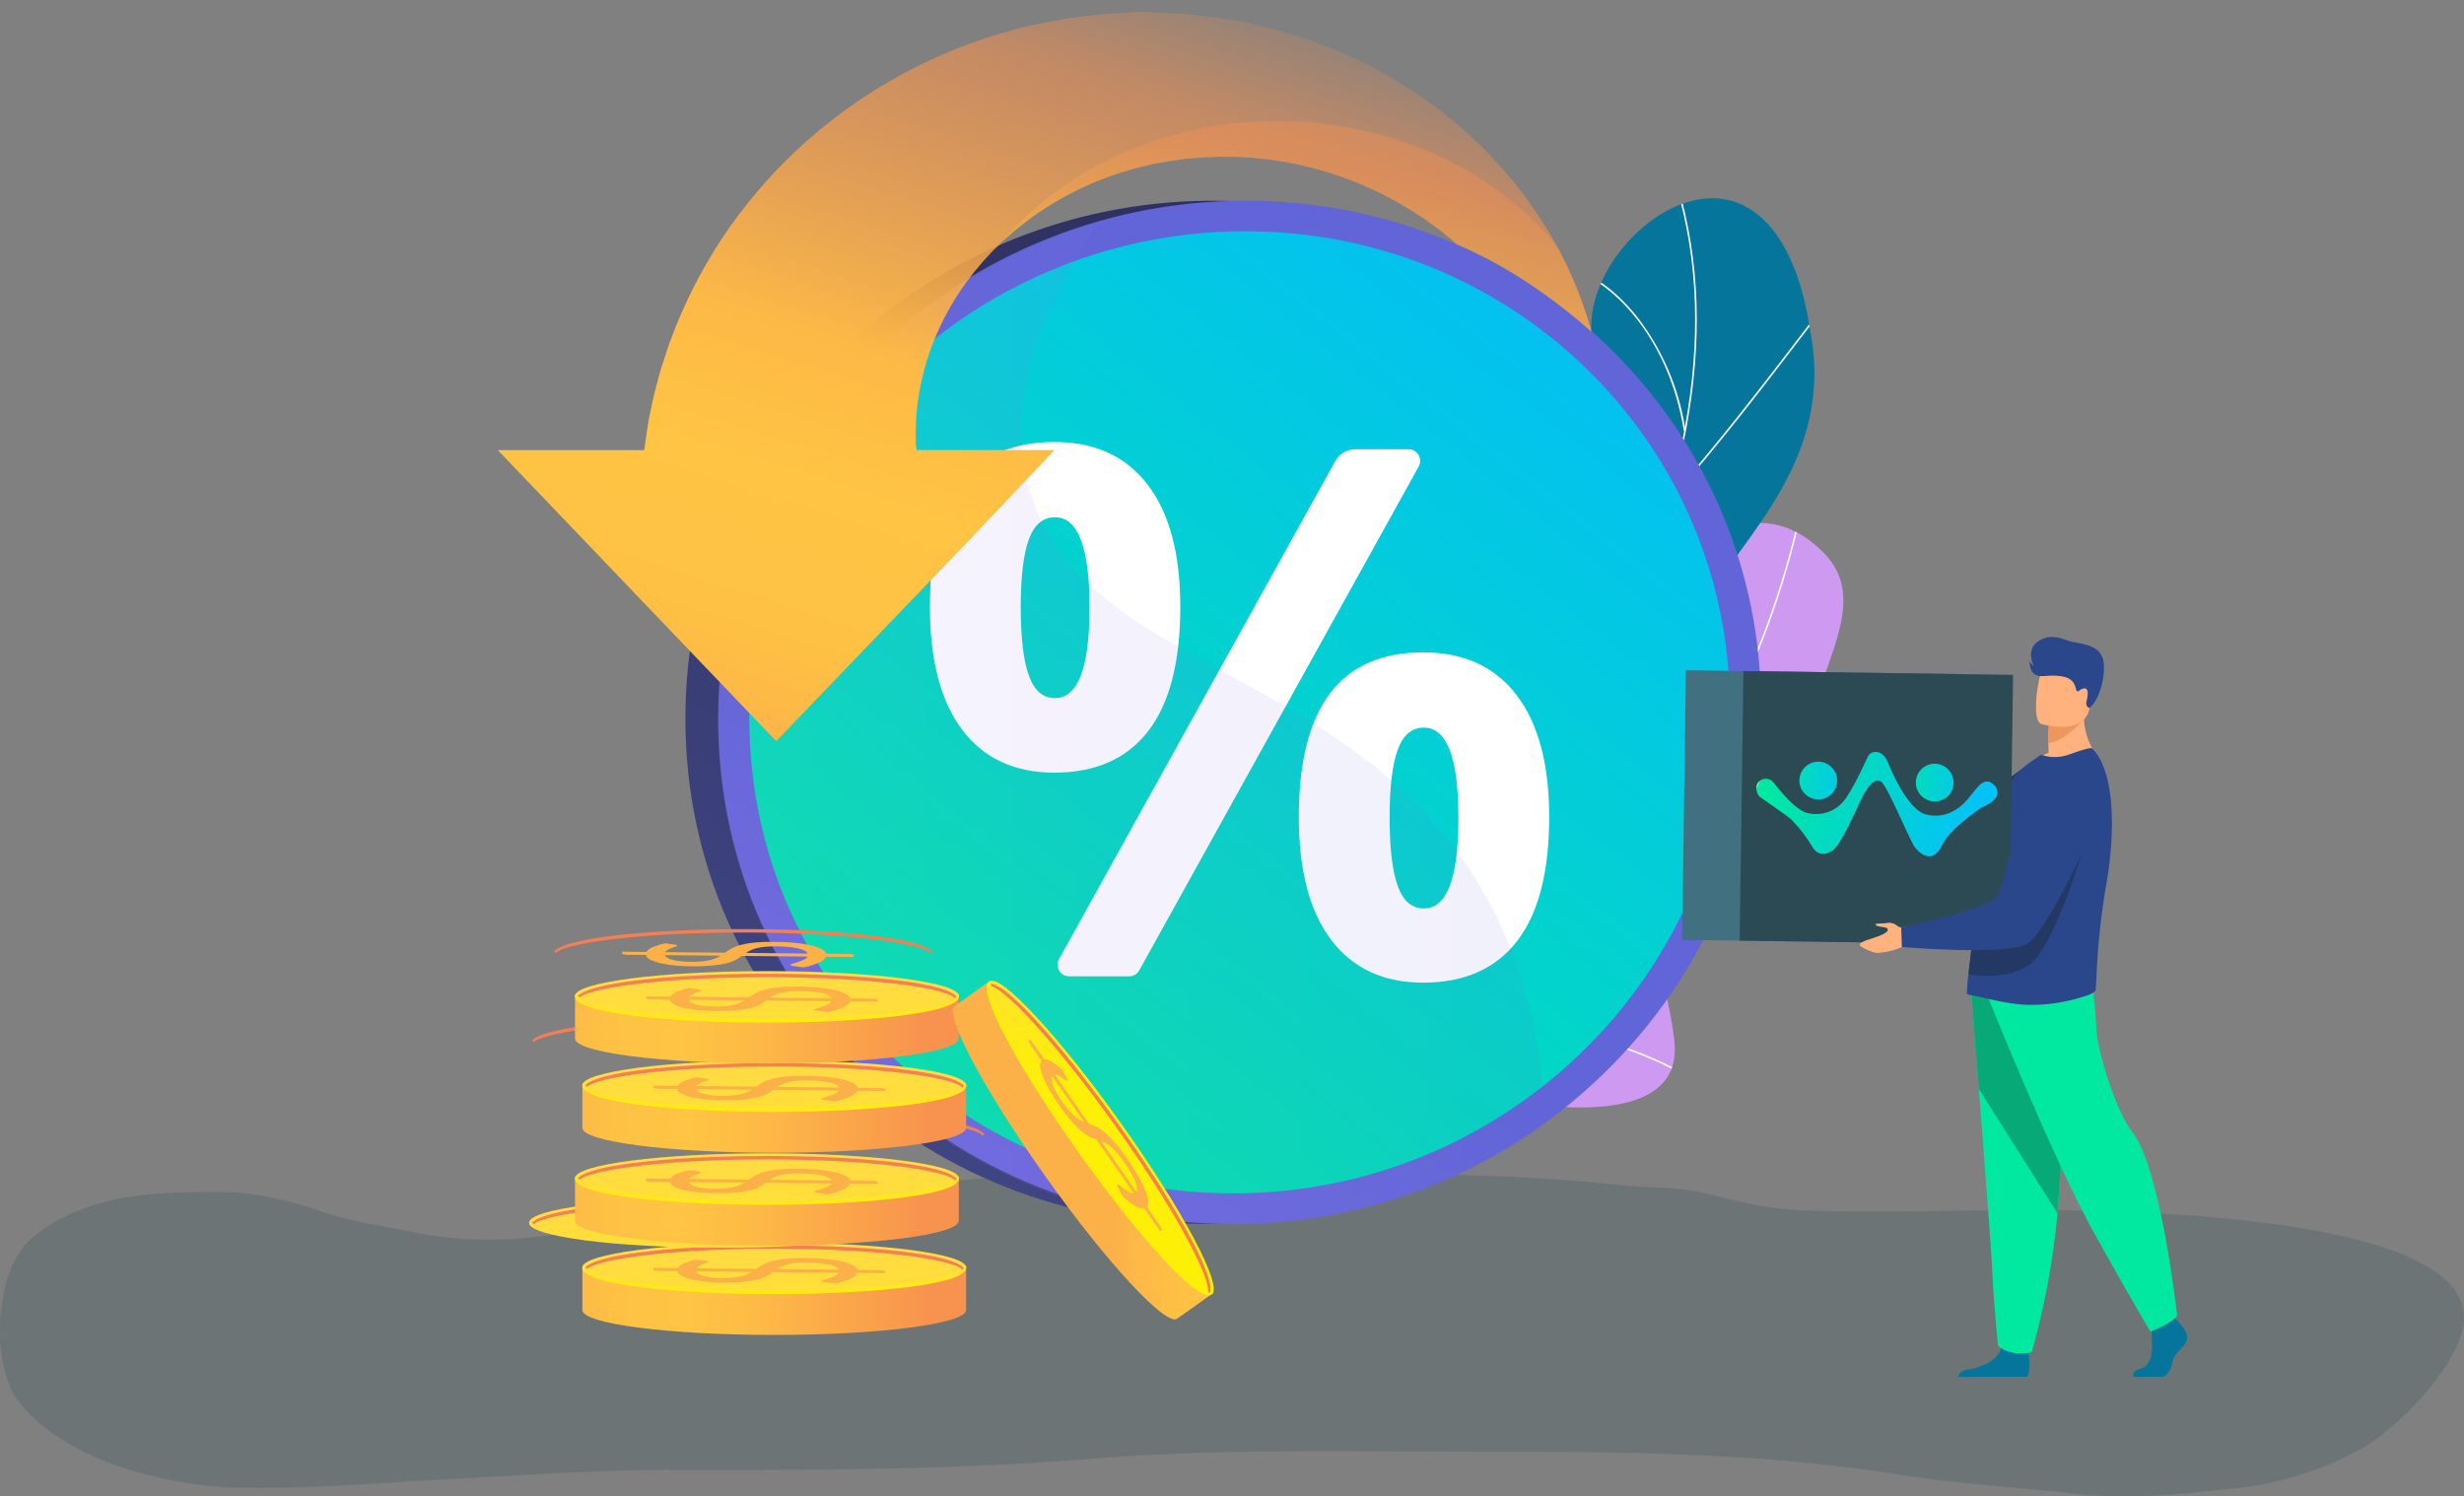 <svg xmlns="http://www.w3.org/2000/svg" xmlns:xlink="http://www.w3.org/1999/xlink" width="566.535" height="344.093" viewBox="0 0 566.535 344.093"><rect x="0" y="0" width="566.535" height="344.093" fill="#808080" stroke="none"/><defs><style>.a{fill:none;}.b{opacity:0.32;}.c{fill:#425a63;}.d{fill:url(#a);}.e{clip-path:url(#b);}.f{fill:#fcfdfe;}.g{clip-path:url(#c);}.h{fill:url(#d);}.i{fill:url(#e);}.j{fill:url(#f);}.k{fill:url(#g);}.l{fill:#fff;}.m,.n{opacity:0.3;}.m,.n,.q{mix-blend-mode:multiply;isolation:isolate;}.n{fill:url(#h);}.o{clip-path:url(#i);}.p{fill:url(#j);}.q{opacity:0.4;fill:url(#k);}.r{fill:url(#l);}.s{fill:url(#m);}.t{fill:url(#n);}.u{fill:#fcb048;}.v{fill:url(#o);}.w{fill:url(#s);}.x{fill:url(#u);}.y{fill:url(#w);}.z{fill:url(#aa);}.aa{fill:url(#ae);}.ab{fill:url(#ai);}.ac{fill:url(#am);}.ad{fill:url(#aq);}.ae{fill:url(#ar);}.af{fill:url(#as);}.ag{fill:url(#at);}.ah{fill:url(#au);}.ai{fill:#233862;}.aj{fill:#06759c;}.ak{fill:#01e9a1;}.al{fill:#07aa77;}.am{fill:#ffb27d;}.an{fill:#ed975d;}.ao{fill:#2b478b;}.ap{fill:#417081;}.aq{fill:#2c4a54;}.ar{fill:url(#av);}.as{fill:url(#ax);}</style><linearGradient id="a" x1="-4.937" y1="-3.423" x2="-4.554" y2="-1.188" gradientUnits="objectBoundingBox"><stop offset="0" stop-color="#e38ddd"/><stop offset="0.004" stop-color="#e38ddd"/><stop offset="1" stop-color="#ce99f1"/></linearGradient><clipPath id="b"><path class="a" d="M2031.993,1655.109c1.346,12.685,2.194,25.649,3.48,38.43,6.977,2.076,15.234,4.347,18.649-4.048,4.748-11.672,26.8-11.9,36.8-10.036,12.374,2.3,39.583,4.8,37.614-13.607-1.639-15.32-8.724-24.11,9.229-29.778s26.977-16.747,22.666-33.432c-4.537-17.559,15.592-35.8,2.387-49.189-23.008-23.336-52.867,18.616-56.447,44.283s-16.255,17.274-33.578,18.812c-23.65,2.1-9.07,26.6-19.33,34.764C2045.419,1657.7,2040.67,1655.222,2031.993,1655.109Z" transform="translate(-2031.993 -1546.625)"/></clipPath><clipPath id="c"><path class="a" d="M2412.268,1057.7q-14-2.059-27.966-4.761c-.152.137-3.211-20.152,6.426-30.793,19.058-20.613,6.221-39.113,2.559-50.075-5.86-15.458-2.856-34.245,14.169-30.726,16.587,3.031,19.1-31.117,16.24-57.423-2.443-12.8,9.637-28.339,21.693-31.889,12.307-3.933,24.588,4.118,28.352,29.639,5.7,29.549-15.867,47.369-23.852,62.184-7.857,14.543,10.42,26.31-4.291,39.2-12.375,11.45-27.971,19.681-22.266,34.063C2429.193,1031.332,2427.79,1042.957,2412.268,1057.7Z" transform="translate(-2383.723 -851.085)"/></clipPath><linearGradient id="d" x1="-2.802" y1="-1.165" x2="-3.539" y2="-0.243" gradientUnits="objectBoundingBox"><stop offset="0" stop-color="#06759c"/><stop offset="1" stop-color="#01e9a1"/></linearGradient><linearGradient id="e" x1="0.148" y1="1.185" x2="0.902" y2="-0.284" gradientUnits="objectBoundingBox"><stop offset="0" stop-color="#444b8c"/><stop offset="0.996" stop-color="#26264f"/></linearGradient><linearGradient id="f" x1="-0.345" y1="2.146" x2="0.409" y2="0.677" gradientUnits="objectBoundingBox"><stop offset="0" stop-color="#aa80f9"/><stop offset="0.996" stop-color="#6165d7"/></linearGradient><linearGradient id="g" x1="0.958" y1="0.013" x2="0.169" y2="1.015" gradientUnits="objectBoundingBox"><stop offset="0" stop-color="#04bbfd"/><stop offset="0.996" stop-color="#01e9a1"/><stop offset="1" stop-color="#04bbfd"/></linearGradient><linearGradient id="h" x1="0" y1="0.5" x2="1" y2="0.5" xlink:href="#f"/><clipPath id="i"><path class="a" d="M535.334,426.7c-112.925,0-125.7,96.462-125.7,96.462H377.243v8.766l63.668,87.563,77.8-101.647H488.066l43.362-50.829s49.832,8.9,67.032,14.681c22.228,8.194,39.708,26.792,39.708,26.792S620.808,426.7,535.334,426.7Z" transform="translate(-377.243 -426.699)"/></clipPath><linearGradient id="j" x1="0.284" y1="1.037" x2="0.764" y2="0.039" gradientUnits="objectBoundingBox"><stop offset="0" stop-color="#fcb148"/><stop offset="0.052" stop-color="#fdb946"/><stop offset="0.142" stop-color="#fec144"/><stop offset="0.318" stop-color="#ffc444"/><stop offset="0.485" stop-color="#fdb946"/><stop offset="0.866" stop-color="#f8924f" stop-opacity="0.569"/><stop offset="1" stop-color="#f8924f" stop-opacity="0.161"/></linearGradient><linearGradient id="k" x1="0.401" y1="0.958" x2="0.726" y2="0.09" gradientUnits="objectBoundingBox"><stop offset="0" stop-color="#fcb148"/><stop offset="0.052" stop-color="#fdb946"/><stop offset="0.142" stop-color="#fec144"/><stop offset="0.318" stop-color="#ffc444"/><stop offset="0.485" stop-color="#fdb946"/><stop offset="0.775" stop-color="#f99c4c"/><stop offset="0.866" stop-color="#f8924f"/><stop offset="1" stop-color="#f8924f"/></linearGradient><linearGradient id="l" x1="-0.085" y1="0.5" x2="1.065" y2="0.5" xlink:href="#k"/><linearGradient id="m" x1="0.495" y1="0.179" x2="0.556" y2="4.091" gradientUnits="objectBoundingBox"><stop offset="0" stop-color="#ffdb44"/><stop offset="1" stop-color="#feef06"/></linearGradient><linearGradient id="n" x1="0.492" y1="-0.777" x2="0.511" y2="1.295" xlink:href="#m"/><linearGradient id="o" x1="0.072" y1="-41.299" x2="0.091" y2="-38.867" gradientUnits="objectBoundingBox"><stop offset="0.004" stop-color="#f36f56"/><stop offset="0.306" stop-color="#f99c4c"/><stop offset="0.545" stop-color="#fdb946"/><stop offset="0.682" stop-color="#ffc444"/><stop offset="0.804" stop-color="#fec144"/><stop offset="0.867" stop-color="#fdb946"/><stop offset="0.916" stop-color="#fbac49"/><stop offset="0.958" stop-color="#f8994d"/><stop offset="0.995" stop-color="#f58152"/><stop offset="1" stop-color="#f57e53"/></linearGradient><linearGradient id="s" x1="0.354" y1="-37.652" x2="0.373" y2="-35.22" xlink:href="#o"/><linearGradient id="u" x1="0.495" y1="0.179" x2="0.556" y2="4.091" xlink:href="#m"/><linearGradient id="w" x1="0.111" y1="-34.017" x2="0.13" y2="-31.585" xlink:href="#o"/><linearGradient id="aa" x1="-0.037" y1="-30.371" x2="-0.018" y2="-27.94" xlink:href="#o"/><linearGradient id="ae" x1="0.072" y1="-26.438" x2="0.091" y2="-24.006" xlink:href="#o"/><linearGradient id="ai" x1="0.354" y1="-22.792" x2="0.373" y2="-20.36" xlink:href="#o"/><linearGradient id="am" x1="0.111" y1="-19.156" x2="0.13" y2="-16.724" xlink:href="#o"/><linearGradient id="aq" x1="0.237" y1="-15.51" x2="0.256" y2="-13.079" xlink:href="#o"/><linearGradient id="ar" x1="0.644" y1="-0.34" x2="2.348" y2="-0.34" xlink:href="#k"/><linearGradient id="as" x1="1.569" y1="-0.522" x2="1.672" y2="0.098" xlink:href="#m"/><linearGradient id="at" x1="1.566" y1="-0.549" x2="1.597" y2="-0.358" xlink:href="#m"/><linearGradient id="au" x1="-4.316" y1="-1.025" x2="-4.284" y2="-0.832" xlink:href="#o"/><linearGradient id="av" x1="-0.852" y1="0.401" x2="1.711" y2="0.589" gradientUnits="objectBoundingBox"><stop offset="0" stop-color="#fff"/><stop offset="0.008" stop-color="#01ea9e"/><stop offset="1" stop-color="#03bfff"/></linearGradient><linearGradient id="ax" x1="-0.002" y1="0.431" x2="0.993" y2="0.601" xlink:href="#av"/></defs><g transform="translate(-255.116 -4112.355)"><g class="b" transform="translate(255.116 4382.188)"><path class="c" d="M378.635,694.056c-16.591.059-33.182.534-49.744,2.732-6.244.829-12.358,2.651-18.616,3.385-12.5,1.469-24.78,4.207-37.325,5.47-10.1,1.018-20.249,1.618-30.323,2.909a89.71,89.71,0,0,1-29.272-1.069c-6.938-1.48-13.909-2.313-20.73-4.69-7.631-2.66-15.921-4.561-23.872-4.493-11.338.1-22.379.109-33.23,4.805-3.808,1.648-8.471,4.358-11.364,7.817-6.621,7.919-7.517,27.679-.906,35.892,11.135,13.823,34.9,19.247,50.507,19.5,17.1.281,33.718-1.234,50.846-2.124,15.916-.828,31.792-2.005,47.734-1.964,32.56.085,65.124,0,97.625-2.594,30.535-2.438,61.148-1.6,91.75-1.6,31.381,0,62.551.294,93.706,5.269,13.575,2.168,27.4,2.926,41.047,4.445,12.218,1.36,23.959-.027,36.129-1.284a75.582,75.582,0,0,0,29.654-9.478c7.348-4.189,20.449-17.2,22.7-27.2,6.318-28.032-89.038-27.358-103.679-27.295-16.379.07-32.886.713-49.252-.031-6.884-.313-13.667-1.919-20.386-3.677-6.693-1.752-13.435-1.307-20.222-2.043-28.3-3.07-56.665-2.621-85.057-2.621C397.122,694.12,387.878,694.024,378.635,694.056Z" transform="translate(-118.722 -694.049)"/></g><g transform="translate(317.991 4058.184)"><g transform="translate(47.893 54.171)"><g transform="translate(177.676 120.25)"><path class="d" d="M2076.771,1691.727a15.3,15.3,0,0,1-5.564-4.593c-3.614-7.332-11.271-20.62-8.99-28.954.389-1.424,7.114-1.4,8.3-2.532,4.291-1.026,5.843-1.115,9.443-4.094,10.629-8.8-4.323-32.687,19.427-34.955,17.4-1.661,29.99,6.872,33.588-18.829s33.44-67.614,56.453-44.292c13.207,13.385-6.928,31.632-2.387,49.189,4.314,16.684-4.713,27.761-22.667,33.432s-10.858,14.448-9.229,29.78c1.957,18.418-25.2,15.869-37.638,13.622C2107.487,1677.693,2080.763,1679.844,2076.771,1691.727Z" transform="translate(-2058.599 -1546.654)"/><g class="e"><g transform="translate(8.09 -3.523)"><path class="f" d="M2107.428,1653.646l-.092-.368a150.96,150.96,0,0,0,76.806-47.109c19.617-22.27,33.6-50.511,40.423-81.669l.371.081c-6.841,31.221-20.849,59.52-40.509,81.839A151.334,151.334,0,0,1,2107.428,1653.646Z" transform="translate(-2107.336 -1523.351)"/><path class="f" d="M2468.089,2618.5c-14.384-8.338-40.21-13.94-57.564-12.488l-.032-.378c17.424-1.459,43.345,4.167,57.787,12.538Z" transform="translate(-2377.942 -2488.197)"/><path class="f" d="M2214.083,2233.646l-.191-.329c7.831-4.546,13.062-12.876,15.549-24.759,1.823-8.712,2.156-19.1.99-30.862l.379-.038c1.17,11.805.835,22.227-1,30.977C2227.3,2220.629,2222.01,2229.044,2214.083,2233.646Z" transform="translate(-2202.451 -2106.38)"/><path class="f" d="M2848.438,2187.7l-.207-.318c14.314-9.325,32.273-8.833,44.818-6.779l-.062.375C2880.51,2178.931,2862.651,2178.438,2848.438,2187.7Z" transform="translate(-2768.678 -2107.907)"/><path class="f" d="M2991.777,1561.006l-.365-.105c2.289-7.94,4.447-24.594-6.81-46.919l.339-.171a83.147,83.147,0,0,1,7.78,23.076A53.969,53.969,0,0,1,2991.777,1561.006Z" transform="translate(-2890.407 -1513.811)"/></g></g></g><g transform="translate(215.442 45.568)"><g class="g"><path class="h" d="M2412.268,1057.7q-14-2.059-27.966-4.761c-.152.137-3.211-20.152,6.426-30.793,19.058-20.613,6.221-39.113,2.559-50.075-5.8-15.446-2.75-32.173,12.971-32.42,17.437-.616,20.6-29.476,17.438-55.73-2.443-12.8,9.637-28.339,21.693-31.889,12.307-3.933,24.588,4.118,28.352,29.639,5.7,29.549-15.867,47.369-23.852,62.184-7.857,14.543,10.42,26.31-4.291,39.2-12.375,11.45-27.971,19.681-22.266,34.063C2429.193,1031.332,2427.79,1042.957,2412.268,1057.7Z" transform="translate(-2383.723 -851.085)"/><g transform="translate(4.713 -6.278)"><path class="f" d="M2530.167,1006.714l-.379-.006c0-.18,8.918-42.868,24.3-84.407,2.124-6.727,4.431-13.511,6.663-20.072,5.975-17.568,12.155-35.734,15.089-53.822,3.28-20.218,2.111-38.427-3.573-55.668l.361-.119c5.7,17.3,6.877,35.569,3.588,55.848-2.939,18.119-9.123,36.3-15.1,53.883-2.231,6.559-4.538,13.342-6.663,20.073C2538.945,964.288,2530.19,1006.465,2530.167,1006.714Z" transform="translate(-2518.817 -792.619)"/><path class="f" d="M2919.73,1130.32l-.283-.254c10.405-11.561,22.96-27.99,29.705-36.817,5.431-7.107,5.458-7.1,5.684-7.062l-.029.188.078.169c-.275.189-2.551,3.166-5.43,6.935C2942.706,1102.31,2930.145,1118.748,2919.73,1130.32Z" transform="translate(-2866.638 -1054.662)"/><path class="f" d="M2774.517,1056.328c-2.152-13.25-7.609-21.966-11.807-26.944-4.636-5.5-8.907-7.9-9.344-7.948a.144.144,0,0,0,.09-.027l-.211-.316c.1-.064.207-.048.46.062,1.152.5,5.458,3.194,9.975,8.808a56.25,56.25,0,0,1,11.213,26.3Z" transform="translate(-2718.281 -996.527)"/><path class="f" d="M2478.043,1743.2l-.377-.045c1.467-12.328-1.405-25.589-8.539-39.413a114.68,114.68,0,0,0-14.1-20.995c-.408-.487-.552-.66-.6-.738l.329-.191c.033.056.266.333.56.685a115.069,115.069,0,0,1,14.148,21.064C2476.634,1717.456,2479.521,1730.791,2478.043,1743.2Z" transform="translate(-2451.549 -1586.338)"/><path class="f" d="M2710.853,1970.678l-.323-.2c11.193-18.083,34.785-19.335,34.99-19.275l.141.178-.13.187-.06-.178-.017.186h0C2745.079,1951.575,2721.866,1952.885,2710.853,1970.678Zm34.557-19.471.061.179Z" transform="translate(-2680.153 -1826.8)"/><path class="f" d="M2440.527,2484.781l-.38-.014c.2-5.367-1.721-14.517-11.983-27.623-.557-.711-.557-.711-.542-.817l.376.053-.188-.027.174-.072c.029.054.238.32.478.627C2438.8,2470.107,2440.727,2479.351,2440.527,2484.781Z" transform="translate(-2427.619 -2277.65)"/><path class="f" d="M2566.874,2460.489l-.365-.106c1.183-4.083,5.84-12.082,23.733-19.785.247-.107.406-.175.463-.2l.174.338c-.06.031-.226.1-.486.215C2572.643,2448.588,2568.039,2456.47,2566.874,2460.489Z" transform="translate(-2551.596 -2263.467)"/></g></g></g><g transform="translate(46.818 46.153)"><path class="i" d="M1053.036,972.729c0,62.777-50.871,115.993-115.774,118.96-67.407,3.081-123.99-48.834-123.99-116.066s56.583-120.513,123.99-119.059C1002.165,857.964,1053.036,909.952,1053.036,972.729Z" transform="translate(-813.272 -856.535)"/><path class="j" d="M1123.226,972.729c0,62.777-50.871,115.993-115.774,118.96-67.407,3.081-123.99-48.834-123.99-116.066s56.583-120.513,123.99-119.059C1072.355,857.964,1123.226,909.952,1123.226,972.729Z" transform="translate(-875.925 -856.535)"/><path class="k" d="M1175.621,1031.2c0,59.15-47.985,109.2-109.086,111.868-63.315,2.767-116.35-46.059-116.35-109.147s53.036-113.195,116.35-111.956C1127.635,923.161,1175.621,972.05,1175.621,1031.2Z" transform="translate(-935.484 -914.919)"/><g transform="translate(56.229 55.48)"><path class="l" d="M1387.143,1439.71q7.371-9.566,7.371-28.617,0-18.221-7.5-28.037t-21.494-9.815q-28.575,0-28.575,37.852,0,18.555,7.454,28.368t21.121,9.815Q1379.77,1449.277,1387.143,1439.71Zm-21.452-7.578q-4.143,0-6-5.177t-1.864-15.7q0-10.518,1.864-15.613t6-5.094q7.952,0,7.952,20.707Q1373.643,1432.132,1365.691,1432.132Z" transform="translate(-1336.95 -1373.242)"/><path class="l" d="M2176.922,1833.55q-7.5-9.815-21.493-9.815-28.575,0-28.576,37.852,0,18.471,7.455,28.285t21.121,9.815q14.245,0,21.618-9.567t7.372-28.534Q2184.418,1843.366,2176.922,1833.55Zm-21.328,49.075q-4.143,0-6-5.177t-1.864-15.7q0-10.518,1.864-15.613t6-5.094q7.951,0,7.951,20.707Q2163.546,1882.625,2155.594,1882.625Z" transform="translate(-2042.039 -1775.364)"/><path class="l" d="M1693.2,1390.107a2.669,2.669,0,0,0-2.271-1.334h-12.281a5.337,5.337,0,0,0-4.638,2.767l-63.487,114.467a2.675,2.675,0,0,0,2.3,3.967h13.853a2.651,2.651,0,0,0,2.3-1.375l64.25-115.851A2.686,2.686,0,0,0,1693.2,1390.107Z" transform="translate(-1580.849 -1387.105)"/></g><g class="m" transform="translate(7.537 5.244)"><path class="n" d="M955.21,967.253c-3.986-12.992-3.8-32.724,15.634-61.878-50.143,14.445-87.382,59.915-87.382,114.308,0,67.232,56.583,119.147,123.99,116.066a122.141,122.141,0,0,0,66.205-23.081c-.576-17.93-4.477-37.557-15.447-55.66C1028.048,1007.23,967.716,1008.014,955.21,967.253Z" transform="translate(-883.462 -905.375)"/></g></g><g class="o"><g transform="translate(3.683 2.673)"><path class="p" d="M666.4,547.742v.367a159.583,159.583,0,0,0-13.019-13.991c-.067-.156-.181-.312-.248-.467a80.864,80.864,0,0,0-21.528-29c-.626-.587-1.349-1.1-2.018-1.659-.342-.27-.686-.55-1.033-.82l-.507-.413c-.178-.137-.362-.261-.54-.394q-1.075-.777-2.157-1.567l-.539-.394-.568-.367c-.376-.247-.751-.495-1.126-.738-1.482-1.022-3.081-1.906-4.64-2.841-.794-.454-1.627-.871-2.435-1.3-.4-.215-.809-.435-1.218-.646s-.842-.4-1.256-.6a81.374,81.374,0,0,0-21.442-6.815c-.934-.147-1.868-.293-2.811-.44-.938-.124-1.891-.2-2.825-.307l-1.415-.151-1.42-.073-1.42-.082c-.472-.023-.938-.069-1.415-.06-.943,0-1.887-.014-2.835-.018-.231,0-.481-.014-.7,0l-.631.032-1.261.064-1.252.06c-.111,0-.187,0-.332.014l-1.285.092-1.718.115-1.285.092-.217.014-.077,0s-.447,0,.3.014l-2.777.39c-.457.069-.919.11-1.376.206l-1.362.261-1.362.257-.679.128c-.226.041-.448.105-.669.156-.89.215-1.781.426-2.667.646-.447.092-.88.238-1.314.362l-1.3.39-1.3.371-1.271.445c-.847.3-1.694.568-2.517.889s-1.641.66-2.455.995a71.135,71.135,0,0,0-17.245,10.33l-.934.743-.886.793c-.587.522-1.194,1.022-1.752,1.558-.024.018-.043.046-.067.064-1.088,1.072-2.19,2.081-3.167,3.19-.26.27-.515.545-.765.82l-.385.4-.356.431c-.477.559-.948,1.123-1.42,1.677-.116.137-.241.27-.356.412l-.322.431c-.221.289-.438.577-.655.857-.424.577-.886,1.109-1.266,1.7a62.675,62.675,0,0,0-7.33,13.538,59.479,59.479,0,0,0-3.249,12.071c-.062.454-.125.9-.188,1.338s-.144.862-.164,1.288c-.072.853-.145,1.664-.217,2.438-.048.788-.048,1.544-.082,2.255-.014.357-.039.706-.043,1.04.014.344.024.678.029,1,.009.646.019,1.256.029,1.824a2.187,2.187,0,0,0,.034.353c.014.105.029.211.043.312.019.2.048.174.068.357.014.156.033.229.048.229h31.685l-19.253,20.325L475.56,619.353l-64.014-66.932H445.2a4.756,4.756,0,0,0,.154-.981c.13-.93.27-1.838.423-2.942.087-.55.164-1.063.255-1.654.048-.289.091-.564.14-.866s.087-.619.149-.88c.236-1.109.481-2.278.741-3.524.14-.619.274-1.251.419-1.9s.337-1.311.52-1.989c.366-1.352.722-2.773,1.165-4.235q.708-2.179,1.468-4.528c.246-.788.568-1.563.867-2.365s.616-1.6.934-2.424a113.682,113.682,0,0,1,10.95-20.792,115.511,115.511,0,0,1,17.982-20.889c.871-.848,1.834-1.622,2.763-2.434.472-.4.938-.8,1.41-1.205l.717-.6.732-.577c.987-.765,1.983-1.54,2.975-2.314l.751-.577.78-.55c.525-.371,1.045-.738,1.569-1.1,2.055-1.5,4.264-2.851,6.459-4.244,1.107-.678,2.252-1.311,3.393-1.966.563-.321,1.136-.642,1.709-.971l1.761-.907a117.615,117.615,0,0,1,30.458-10.811c1.343-.252,2.7-.509,4.043-.761s2.719-.4,4.077-.6l2.041-.275,2.055-.193,2.05-.188c.684-.06,1.362-.133,2.05-.156,1.367-.059,2.739-.215,4.11-.275.337-.014.683-.138,1.025-.138h1.03l2.046.11,2.046.064c.683,0,1.367.087,2.045.119l4.067.234c.924.014.318.023.553.028l.106.014.217.023.423.055.857.1,1.7.2.857.1.424.05.524.069,2.157.3,2.156.312,1.069.16c.351.055.664.128,1,.193,1.314.266,2.628.536,3.942.8.655.124,1.3.3,1.945.463l1.94.49,1.925.49,1.9.573c1.261.389,2.527.756,3.764,1.178,1.237.44,2.464.88,3.692,1.32a107.183,107.183,0,0,1,26.261,14.326c.481.353.958.71,1.434,1.063s.924.738,1.381,1.114c.915.742,1.834,1.457,2.715,2.218,1.737,1.554,3.47,3.043,5.054,4.656.4.394.8.793,1.2,1.182l.592.587.568.609q1.133,1.224,2.238,2.429l.553.6.529.623c.342.417.693.83,1.035,1.242.683.829,1.4,1.618,2.017,2.475a100.343,100.343,0,0,1,8.89,13.515c1.194,2.177,2.257,4.345,3.2,6.485a92.229,92.229,0,0,1,5.939,18.295c.13.7.27,1.379.4,2.053s.274,1.324.356,1.98c.183,1.306.366,2.557.534,3.763.145,1.21.221,2.374.327,3.478.043.55.1,1.086.135,1.618s.135,1.036.159,1.54C666.232,545.9,666.4,546.857,666.4,547.742Z" transform="translate(-411.545 -451.598)"/><path class="q" d="M1631.194,757.17v.367a159.545,159.545,0,0,0-13.019-13.991c-.067-.156-.181-.312-.248-.468a80.863,80.863,0,0,0-21.528-29c-.626-.587-1.349-1.1-2.018-1.659-.342-.27-.686-.55-1.033-.82l-.507-.413c-.178-.137-.362-.261-.54-.394q-1.075-.777-2.156-1.567l-.539-.394-.568-.367c-.375-.247-.751-.5-1.126-.738-1.482-1.022-3.08-1.906-4.64-2.841-.794-.454-1.627-.871-2.435-1.3-.4-.215-.809-.435-1.218-.646s-.842-.4-1.256-.6a81.368,81.368,0,0,0-21.443-6.815c-.934-.147-1.868-.293-2.811-.44-.938-.124-1.891-.2-2.825-.307l-1.415-.151-1.42-.073-1.42-.082c-.472-.023-.938-.069-1.415-.06-.943,0-1.887-.014-2.835-.018-.231,0-.481-.014-.7,0l-.63.032-1.261.064-1.251.06c-.111,0-.187,0-.332.014l-1.285.092-1.718.115-1.285.092-.216.014-.077,0s-.447,0,.3.014l-2.777.39c-.457.069-.919.11-1.377.206l-1.362.261-1.362.257-.679.128c-.226.041-.448.105-.669.156-.89.215-1.781.426-2.667.646-.447.092-.88.238-1.314.362l-1.3.39-1.3.371-1.271.444c-.847.3-1.694.568-2.517.889s-1.641.66-2.455.995a71.134,71.134,0,0,0-17.245,10.33l-.934.742-.886.793c-.587.522-1.194,1.022-1.752,1.558-.024.018-.043.046-.067.064,14.223-16.769,37.263-27.662,63.264-27.662,26.641,0,50.172,11.434,64.294,28.9,1.194,2.177,2.257,4.344,3.2,6.485a92.219,92.219,0,0,1,5.939,18.295c.13.7.27,1.379.4,2.053s.274,1.324.356,1.98c.183,1.306.366,2.557.534,3.762.145,1.21.222,2.374.328,3.478.043.55.1,1.086.135,1.618s.135,1.036.159,1.54C1631.025,755.327,1631.194,756.285,1631.194,757.17Z" transform="translate(-1376.339 -661.026)"/></g></g><g transform="translate(10.839 213.027)"><g transform="translate(12.264 72.7)"><path class="r" d="M592.653,3141.078v9.785c0,3.162,19.752,5.725,44.117,5.725s44.117-2.563,44.117-5.725v-9.785Z" transform="translate(-592.627 -3135.353)"/><path class="s" d="M680.888,3093.482c0,3.162-19.752,5.725-44.117,5.725s-44.117-2.563-44.117-5.725,19.752-5.725,44.117-5.725S680.888,3090.32,680.888,3093.482Z" transform="translate(-592.627 -3087.757)"/><path class="t" d="M636.557,3142.887c-21.579,0-44.143-2.061-44.143-6.036,0-.218.078-.6.3-.6s.124.3.124.519c0,2.521,17.956,5.33,43.722,5.33s43.722-2.809,43.722-5.33c0-.219.037-.423.256-.423s.166.292.166.51C680.7,3140.83,658.136,3142.887,636.557,3142.887Z" transform="translate(-592.414 -3131.042)"/><g transform="translate(16.352 3.556)"><path class="u" d="M768.325,3123.365c.433-.3.894-.595,1.387-.887a8.708,8.708,0,0,1,1.9-.79,18.109,18.109,0,0,1,2.908-.575,36.814,36.814,0,0,1,4.356-.235q2.557-.013,4.8.162a32.623,32.623,0,0,1,3.949.523,12.211,12.211,0,0,1,2.772.86,2.195,2.195,0,0,1,1.267,1.174l4.967.05a4.908,4.908,0,0,1,.952.088c.277.057.412.128.412.215l0,.409-6.386-.062a3.221,3.221,0,0,1-1.712,1.375,17.327,17.327,0,0,1-3.5,1.08l-2.326-.323a2.724,2.724,0,0,1-.514-.121c-.134-.049-.2-.1-.2-.16q0-.118.539-.269t1.218-.375a12.264,12.264,0,0,0,1.333-.527,1.806,1.806,0,0,0,.874-.726l-15.074-.149a14.336,14.336,0,0,1-1.331.859,8.662,8.662,0,0,1-1.956.76,20.437,20.437,0,0,1-3.033.548,42.945,42.945,0,0,1-4.573.224c-1.382.007-2.727-.045-4.044-.157a27.648,27.648,0,0,1-3.509-.5,10.927,10.927,0,0,1-2.518-.824c-.653-.328-1.02-.7-1.1-1.129l-4.09-.042a5.334,5.334,0,0,1-.966-.085c-.282-.055-.426-.127-.426-.218l0-.409,5.591.053a3,3,0,0,1,1.529-1.126,17.491,17.491,0,0,1,2.838-.854l1.873.257c.569.08.851.173.852.281,0,.058-.115.129-.35.215s-.517.189-.84.308a7.644,7.644,0,0,0-.931.42,1.975,1.975,0,0,0-.681.546Zm-13.795.557a1.485,1.485,0,0,0,.743.694,5.928,5.928,0,0,0,1.421.479,14.536,14.536,0,0,0,1.914.276q1.068.088,2.232.083a23.218,23.218,0,0,0,2.37-.117,13.734,13.734,0,0,0,1.773-.3,8.266,8.266,0,0,0,1.333-.44,7.467,7.467,0,0,0,1.019-.544Zm32.815-.366a1.536,1.536,0,0,0-.812-.714,7.3,7.3,0,0,0-1.634-.515,18,18,0,0,0-2.317-.311q-1.317-.1-2.911-.094a22.339,22.339,0,0,0-2.439.126,12.618,12.618,0,0,0-1.773.322,6.458,6.458,0,0,0-1.273.471,9.042,9.042,0,0,0-.977.575Z" transform="translate(-744.703 -3120.877)"/></g><path class="v" d="M642.546,3093.529c-19.671,0-40.153,1.731-43.429,5.082a4.024,4.024,0,0,1,.358.377c2.761-2.326,19.674-4.669,43.071-4.669,24,0,41.182,2.464,43.263,4.848a4.109,4.109,0,0,1,.33-.374C683.434,3095.324,662.567,3093.529,642.546,3093.529Z" transform="translate(-598.397 -3092.91)"/></g><g transform="translate(0 62.421)"><path class="r" d="M478.431,3045.351v9.785c0,3.162,19.752,5.725,44.117,5.725s44.117-2.563,44.117-5.725v-9.785Z" transform="translate(-478.405 -3039.626)"/><path class="s" d="M566.666,2997.756c0,3.162-19.752,5.725-44.117,5.725s-44.117-2.563-44.117-5.725,19.752-5.725,44.117-5.725S566.666,2994.594,566.666,2997.756Z" transform="translate(-478.405 -2992.031)"/><path class="t" d="M522.335,3047.162c-21.579,0-44.143-2.061-44.143-6.036,0-.219.078-.6.3-.6s.124.3.124.518c0,2.521,17.956,5.33,43.722,5.33s43.722-2.809,43.722-5.33c0-.218.037-.423.256-.423s.166.292.166.51C566.479,3045.1,543.914,3047.162,522.335,3047.162Z" transform="translate(-478.192 -3035.317)"/><g transform="translate(16.352 3.556)"><path class="u" d="M654.1,3027.639c.433-.3.894-.6,1.387-.887a8.734,8.734,0,0,1,1.9-.79,18.139,18.139,0,0,1,2.908-.575,36.965,36.965,0,0,1,4.356-.235q2.558-.012,4.8.163a32.67,32.67,0,0,1,3.949.523,12.232,12.232,0,0,1,2.772.86,2.2,2.2,0,0,1,1.267,1.175l4.967.05a4.885,4.885,0,0,1,.952.088c.278.056.412.128.412.215l0,.409-6.386-.061a3.221,3.221,0,0,1-1.712,1.375,17.359,17.359,0,0,1-3.5,1.08l-2.326-.323a2.684,2.684,0,0,1-.513-.122c-.134-.049-.2-.1-.2-.16q0-.118.539-.269t1.218-.375a12.332,12.332,0,0,0,1.333-.527,1.807,1.807,0,0,0,.874-.726l-15.073-.15a14.229,14.229,0,0,1-1.331.859,8.671,8.671,0,0,1-1.955.76,20.508,20.508,0,0,1-3.033.548,42.877,42.877,0,0,1-4.573.224c-1.382.007-2.727-.046-4.044-.157a27.7,27.7,0,0,1-3.51-.5,10.937,10.937,0,0,1-2.518-.824c-.653-.328-1.02-.7-1.1-1.129l-4.09-.042a5.334,5.334,0,0,1-.966-.085c-.282-.054-.426-.127-.426-.218l0-.409,5.591.053a3,3,0,0,1,1.529-1.126,17.489,17.489,0,0,1,2.838-.854l1.873.257c.569.08.851.173.852.281,0,.058-.115.13-.35.216s-.516.189-.839.308a7.615,7.615,0,0,0-.931.42,1.971,1.971,0,0,0-.681.545Zm-13.795.557a1.484,1.484,0,0,0,.743.693,5.919,5.919,0,0,0,1.421.48,14.536,14.536,0,0,0,1.914.276q1.068.088,2.232.083a23.443,23.443,0,0,0,2.37-.117,13.778,13.778,0,0,0,1.773-.3,8.271,8.271,0,0,0,1.333-.44,7.444,7.444,0,0,0,1.019-.545Zm32.815-.365a1.537,1.537,0,0,0-.812-.715,7.334,7.334,0,0,0-1.634-.516,18.125,18.125,0,0,0-2.317-.311q-1.317-.1-2.911-.094a22.408,22.408,0,0,0-2.439.126,12.652,12.652,0,0,0-1.773.322,6.461,6.461,0,0,0-1.273.471,9.032,9.032,0,0,0-.977.575Z" transform="translate(-630.48 -3025.15)"/></g><path class="w" d="M528.323,2997.8c-19.671,0-40.153,1.731-43.429,5.082a3.918,3.918,0,0,1,.358.377c2.762-2.327,19.674-4.669,43.071-4.669,24,0,41.182,2.464,43.263,4.848a4.028,4.028,0,0,1,.33-.374C569.211,2999.6,548.344,2997.8,528.323,2997.8Z" transform="translate(-484.174 -2997.183)"/></g><g transform="translate(10.582 52.173)"><path class="r" d="M576.989,2949.905v9.785c0,3.162,19.752,5.725,44.117,5.725s44.117-2.563,44.117-5.725v-9.785Z" transform="translate(-576.963 -2944.18)"/><path class="x" d="M665.224,2902.31c0,3.162-19.752,5.726-44.117,5.726s-44.117-2.563-44.117-5.726,19.752-5.725,44.117-5.725S665.224,2899.148,665.224,2902.31Z" transform="translate(-576.963 -2896.585)"/><path class="t" d="M620.893,2951.717c-21.579,0-44.143-2.061-44.143-6.037,0-.218.078-.6.3-.6s.124.3.124.518c0,2.521,17.956,5.33,43.722,5.33s43.722-2.809,43.722-5.33c0-.218.037-.423.256-.423s.166.291.166.51C665.037,2949.659,642.472,2951.717,620.893,2951.717Z" transform="translate(-576.75 -2939.871)"/><g transform="translate(16.352 3.556)"><path class="u" d="M752.662,2932.193c.433-.3.893-.6,1.386-.887a8.713,8.713,0,0,1,1.9-.79,18.115,18.115,0,0,1,2.908-.575,36.911,36.911,0,0,1,4.356-.235q2.558-.012,4.8.163a32.721,32.721,0,0,1,3.949.523,12.237,12.237,0,0,1,2.772.86,2.195,2.195,0,0,1,1.267,1.174l4.968.05a4.925,4.925,0,0,1,.952.088c.278.056.412.128.412.215l0,.409-6.386-.062a3.221,3.221,0,0,1-1.712,1.375,17.327,17.327,0,0,1-3.5,1.08l-2.326-.323a2.7,2.7,0,0,1-.513-.122c-.134-.049-.2-.1-.2-.16q0-.118.539-.269t1.218-.375a12.33,12.33,0,0,0,1.333-.527,1.81,1.81,0,0,0,.874-.726l-15.074-.149a14.3,14.3,0,0,1-1.331.859,8.672,8.672,0,0,1-1.955.76,20.51,20.51,0,0,1-3.033.548,42.879,42.879,0,0,1-4.573.224c-1.382.007-2.727-.046-4.044-.157a27.656,27.656,0,0,1-3.51-.5,10.948,10.948,0,0,1-2.518-.825c-.653-.327-1.02-.7-1.1-1.129l-4.09-.042a5.376,5.376,0,0,1-.966-.085c-.282-.055-.426-.127-.426-.218l0-.409,5.591.053a3,3,0,0,1,1.529-1.126,17.433,17.433,0,0,1,2.837-.854l1.873.257c.569.08.851.173.852.281,0,.058-.115.13-.35.216s-.517.189-.84.308a7.741,7.741,0,0,0-.931.42,1.977,1.977,0,0,0-.681.545Zm-13.795.557a1.483,1.483,0,0,0,.743.693,5.905,5.905,0,0,0,1.421.48,14.616,14.616,0,0,0,1.914.276q1.068.088,2.232.082a23.224,23.224,0,0,0,2.37-.117,13.739,13.739,0,0,0,1.773-.3,8.313,8.313,0,0,0,1.333-.44,7.426,7.426,0,0,0,1.018-.544Zm32.815-.366a1.535,1.535,0,0,0-.812-.715,7.313,7.313,0,0,0-1.634-.516,18.083,18.083,0,0,0-2.316-.311q-1.317-.1-2.911-.094a22.407,22.407,0,0,0-2.439.126,12.621,12.621,0,0,0-1.773.322,6.461,6.461,0,0,0-1.273.471,9.04,9.04,0,0,0-.977.576Z" transform="translate(-729.039 -2929.704)"/></g><path class="y" d="M626.882,2902.356c-19.671,0-40.153,1.731-43.43,5.082a3.967,3.967,0,0,1,.358.377c2.761-2.327,19.674-4.669,43.071-4.669,24,0,41.182,2.464,43.263,4.848a3.965,3.965,0,0,1,.33-.374C667.769,2904.151,646.9,2902.356,626.882,2902.356Z" transform="translate(-582.732 -2901.736)"/></g><g transform="translate(17.004 41.894)"><path class="r" d="M636.8,2854.18v9.786c0,3.162,19.752,5.725,44.117,5.725s44.117-2.563,44.117-5.725v-9.786Z" transform="translate(-636.772 -2848.454)"/><ellipse class="x" cx="44.117" cy="5.725" rx="44.117" ry="5.725" transform="translate(0.026)"/><path class="t" d="M680.7,2855.99c-21.578,0-44.143-2.061-44.143-6.037,0-.218.078-.6.3-.6s.124.3.124.518c0,2.521,17.956,5.33,43.722,5.33s43.723-2.809,43.723-5.33c0-.218.037-.423.256-.423s.166.292.166.51C724.845,2853.931,702.28,2855.99,680.7,2855.99Z" transform="translate(-636.558 -2844.144)"/><g transform="translate(16.352 3.556)"><path class="u" d="M812.47,2836.467c.433-.3.894-.595,1.387-.887a8.751,8.751,0,0,1,1.9-.79,18.141,18.141,0,0,1,2.908-.575,36.966,36.966,0,0,1,4.356-.235q2.557-.012,4.8.163a32.677,32.677,0,0,1,3.949.523,12.238,12.238,0,0,1,2.772.86,2.2,2.2,0,0,1,1.267,1.174l4.967.05a4.925,4.925,0,0,1,.952.088c.277.057.412.128.412.215l0,.409-6.386-.061a3.22,3.22,0,0,1-1.712,1.375,17.389,17.389,0,0,1-3.5,1.081l-2.326-.324a2.7,2.7,0,0,1-.514-.122c-.134-.049-.2-.1-.2-.16q0-.118.539-.269t1.218-.375a12.169,12.169,0,0,0,1.333-.527,1.807,1.807,0,0,0,.874-.726l-15.073-.149a14.254,14.254,0,0,1-1.331.859,8.683,8.683,0,0,1-1.955.76,20.472,20.472,0,0,1-3.033.548,42.878,42.878,0,0,1-4.574.224c-1.381.007-2.726-.046-4.044-.157a27.789,27.789,0,0,1-3.51-.5,10.963,10.963,0,0,1-2.518-.824c-.653-.328-1.02-.7-1.1-1.129l-4.09-.042a5.357,5.357,0,0,1-.966-.085c-.282-.055-.426-.127-.426-.218l0-.409,5.591.053a3.006,3.006,0,0,1,1.529-1.126,17.589,17.589,0,0,1,2.838-.854l1.873.257c.569.08.851.174.852.281,0,.058-.115.13-.35.216s-.517.189-.84.308a7.774,7.774,0,0,0-.931.42,1.976,1.976,0,0,0-.681.545Zm-13.795.557a1.484,1.484,0,0,0,.743.693,5.92,5.92,0,0,0,1.421.48,14.533,14.533,0,0,0,1.914.276q1.068.088,2.232.082a23.231,23.231,0,0,0,2.37-.117,13.776,13.776,0,0,0,1.773-.3,8.27,8.27,0,0,0,1.333-.44,7.4,7.4,0,0,0,1.018-.544Zm32.815-.365a1.539,1.539,0,0,0-.812-.715,7.321,7.321,0,0,0-1.634-.516,18.084,18.084,0,0,0-2.316-.311q-1.317-.1-2.912-.094a22.336,22.336,0,0,0-2.439.127,12.541,12.541,0,0,0-1.773.322,6.455,6.455,0,0,0-1.273.47,9.093,9.093,0,0,0-.977.575Z" transform="translate(-788.848 -2833.979)"/></g><path class="z" d="M686.69,2806.631c-19.671,0-40.153,1.73-43.43,5.082a3.937,3.937,0,0,1,.358.377c2.761-2.327,19.674-4.669,43.071-4.669,24,0,41.182,2.465,43.263,4.849a3.943,3.943,0,0,1,.33-.374C727.577,2808.426,706.71,2806.631,686.69,2806.631Z" transform="translate(-642.54 -2806.011)"/></g><g transform="translate(12.264 30.805)"><path class="r" d="M592.653,2750.9v9.785c0,3.162,19.752,5.725,44.117,5.725s44.117-2.563,44.117-5.725V2750.9Z" transform="translate(-592.627 -2745.177)"/><path class="x" d="M680.888,2703.306c0,3.162-19.752,5.725-44.117,5.725s-44.117-2.563-44.117-5.725,19.752-5.725,44.117-5.725S680.888,2700.145,680.888,2703.306Z" transform="translate(-592.627 -2697.581)"/><path class="t" d="M636.557,2752.712c-21.579,0-44.143-2.062-44.143-6.037,0-.218.078-.6.3-.6s.124.3.124.518c0,2.521,17.956,5.33,43.722,5.33s43.722-2.809,43.722-5.33c0-.218.037-.423.256-.423s.166.291.166.51C680.7,2750.654,658.136,2752.712,636.557,2752.712Z" transform="translate(-592.414 -2740.866)"/><g transform="translate(16.352 3.556)"><path class="u" d="M768.325,2733.188c.433-.3.894-.595,1.387-.887a8.719,8.719,0,0,1,1.9-.79,18.136,18.136,0,0,1,2.908-.575,36.807,36.807,0,0,1,4.356-.235q2.557-.012,4.8.163a32.575,32.575,0,0,1,3.949.523,12.2,12.2,0,0,1,2.772.86,2.194,2.194,0,0,1,1.267,1.174l4.967.051a4.888,4.888,0,0,1,.952.088c.277.056.412.128.412.215l0,.409-6.386-.062a3.221,3.221,0,0,1-1.712,1.375,17.343,17.343,0,0,1-3.5,1.08l-2.326-.323a2.7,2.7,0,0,1-.514-.122c-.134-.049-.2-.1-.2-.16q0-.119.539-.269t1.218-.375a12.211,12.211,0,0,0,1.333-.527,1.809,1.809,0,0,0,.874-.726l-15.074-.149a14.335,14.335,0,0,1-1.331.859,8.662,8.662,0,0,1-1.956.76,20.529,20.529,0,0,1-3.033.548,42.953,42.953,0,0,1-4.573.223c-1.382.007-2.727-.046-4.044-.157a27.6,27.6,0,0,1-3.509-.5,10.939,10.939,0,0,1-2.518-.824c-.653-.327-1.02-.7-1.1-1.129l-4.09-.042a5.354,5.354,0,0,1-.966-.085c-.282-.055-.426-.127-.426-.218l0-.409,5.591.053a3,3,0,0,1,1.529-1.126,17.54,17.54,0,0,1,2.838-.854l1.873.257c.569.08.851.174.852.281,0,.058-.115.13-.35.216s-.517.189-.84.308a7.644,7.644,0,0,0-.931.42,1.969,1.969,0,0,0-.681.545Zm-13.795.558a1.484,1.484,0,0,0,.743.693,5.916,5.916,0,0,0,1.421.48,14.577,14.577,0,0,0,1.914.276q1.068.088,2.232.082a23.231,23.231,0,0,0,2.37-.117,13.734,13.734,0,0,0,1.773-.3,8.289,8.289,0,0,0,1.333-.44,7.361,7.361,0,0,0,1.019-.544Zm32.815-.366a1.537,1.537,0,0,0-.812-.715,7.324,7.324,0,0,0-1.634-.516,18.09,18.09,0,0,0-2.317-.311q-1.317-.1-2.911-.094a22.456,22.456,0,0,0-2.439.127,12.654,12.654,0,0,0-1.773.322,6.475,6.475,0,0,0-1.273.471,9.123,9.123,0,0,0-.977.575Z" transform="translate(-744.703 -2730.7)"/></g><path class="aa" d="M642.546,2703.353c-19.671,0-40.153,1.731-43.429,5.082a4.054,4.054,0,0,1,.358.377c2.761-2.326,19.674-4.669,43.071-4.669,24,0,41.182,2.464,43.263,4.848a4.071,4.071,0,0,1,.33-.373C683.434,2705.148,662.567,2703.353,642.546,2703.353Z" transform="translate(-598.397 -2702.733)"/></g><g transform="translate(0 20.527)"><path class="r" d="M478.431,2655.176v9.786c0,3.162,19.752,5.725,44.117,5.725s44.117-2.563,44.117-5.725v-9.786Z" transform="translate(-478.405 -2649.45)"/><ellipse class="x" cx="44.117" cy="5.725" rx="44.117" ry="5.725" transform="translate(0.026)"/><path class="t" d="M522.335,2656.986c-21.579,0-44.143-2.061-44.143-6.037,0-.218.078-.6.3-.6s.124.3.124.519c0,2.521,17.956,5.33,43.722,5.33s43.722-2.809,43.722-5.33c0-.218.037-.423.256-.423s.166.291.166.51C566.479,2654.928,543.914,2656.986,522.335,2656.986Z" transform="translate(-478.192 -2645.14)"/><g transform="translate(16.352 3.556)"><path class="u" d="M654.1,2637.463c.433-.3.894-.595,1.387-.887a8.721,8.721,0,0,1,1.9-.79,18.217,18.217,0,0,1,2.908-.575,36.932,36.932,0,0,1,4.356-.235q2.558-.013,4.8.163a32.621,32.621,0,0,1,3.949.523,12.182,12.182,0,0,1,2.772.86,2.2,2.2,0,0,1,1.267,1.174l4.967.051a4.866,4.866,0,0,1,.952.088c.278.056.412.128.412.214l0,.409-6.386-.061a3.221,3.221,0,0,1-1.712,1.375,17.375,17.375,0,0,1-3.5,1.08l-2.326-.323a2.7,2.7,0,0,1-.513-.122c-.134-.049-.2-.1-.2-.16q0-.118.539-.269t1.218-.375a12.282,12.282,0,0,0,1.333-.527,1.809,1.809,0,0,0,.874-.726l-15.073-.15a14.329,14.329,0,0,1-1.331.859,8.682,8.682,0,0,1-1.955.76,20.419,20.419,0,0,1-3.033.548,42.74,42.74,0,0,1-4.573.224c-1.382.007-2.727-.045-4.044-.157a27.741,27.741,0,0,1-3.51-.5,10.913,10.913,0,0,1-2.518-.824c-.653-.328-1.02-.7-1.1-1.129l-4.09-.042a5.313,5.313,0,0,1-.966-.085c-.282-.055-.426-.127-.426-.218l0-.409,5.591.053a3,3,0,0,1,1.529-1.126,17.564,17.564,0,0,1,2.838-.854l1.873.257c.569.08.851.173.852.281,0,.058-.115.13-.35.216s-.516.189-.839.308a7.69,7.69,0,0,0-.931.42,1.979,1.979,0,0,0-.681.545Zm-13.795.557a1.482,1.482,0,0,0,.743.693,5.919,5.919,0,0,0,1.421.48,14.575,14.575,0,0,0,1.914.276q1.068.088,2.232.082a23.014,23.014,0,0,0,2.37-.117,13.658,13.658,0,0,0,1.773-.3,8.245,8.245,0,0,0,1.333-.44,7.416,7.416,0,0,0,1.019-.544Zm32.815-.365a1.539,1.539,0,0,0-.812-.715,7.309,7.309,0,0,0-1.634-.516,18.038,18.038,0,0,0-2.317-.311q-1.317-.1-2.911-.094a22.1,22.1,0,0,0-2.439.126,12.549,12.549,0,0,0-1.773.322,6.446,6.446,0,0,0-1.273.471,8.952,8.952,0,0,0-.977.575Z" transform="translate(-630.48 -2634.975)"/></g><path class="ab" d="M528.323,2607.626c-19.671,0-40.153,1.731-43.429,5.082a4.1,4.1,0,0,1,.358.377c2.762-2.326,19.674-4.669,43.071-4.669,24,0,41.182,2.464,43.263,4.848a3.988,3.988,0,0,1,.33-.373C569.211,2609.421,548.344,2607.626,528.323,2607.626Z" transform="translate(-484.174 -2607.006)"/></g><g transform="translate(10.582 10.278)"><path class="r" d="M576.989,2559.731v9.785c0,3.162,19.752,5.725,44.117,5.725s44.117-2.563,44.117-5.725v-9.785Z" transform="translate(-576.963 -2554.005)"/><ellipse class="x" cx="44.118" cy="5.725" rx="44.118" ry="5.725" transform="translate(0.026)"/><path class="t" d="M620.893,2561.54c-21.579,0-44.143-2.061-44.143-6.037,0-.218.078-.6.3-.6s.124.3.124.519c0,2.521,17.956,5.33,43.722,5.33s43.722-2.809,43.722-5.33c0-.219.037-.423.256-.423s.166.291.166.51C665.037,2559.481,642.472,2561.54,620.893,2561.54Z" transform="translate(-576.75 -2549.694)"/><g transform="translate(16.352 3.556)"><path class="u" d="M752.662,2542.018c.433-.3.893-.6,1.386-.887a8.739,8.739,0,0,1,1.9-.79,18.085,18.085,0,0,1,2.908-.575,36.858,36.858,0,0,1,4.356-.235q2.558-.012,4.8.163a32.721,32.721,0,0,1,3.949.523,12.237,12.237,0,0,1,2.772.86A2.195,2.195,0,0,1,776,2542.25l4.968.051a4.928,4.928,0,0,1,.952.088c.278.057.412.128.412.215l0,.409-6.386-.061a3.219,3.219,0,0,1-1.712,1.375,17.327,17.327,0,0,1-3.5,1.08l-2.326-.323a2.7,2.7,0,0,1-.513-.122c-.134-.049-.2-.1-.2-.16q0-.118.539-.269t1.218-.375a12.284,12.284,0,0,0,1.333-.527,1.809,1.809,0,0,0,.874-.726l-15.074-.149a14.345,14.345,0,0,1-1.331.859,8.662,8.662,0,0,1-1.955.759,20.443,20.443,0,0,1-3.033.548,42.87,42.87,0,0,1-4.573.224c-1.382.007-2.727-.046-4.044-.157a27.659,27.659,0,0,1-3.51-.5,10.949,10.949,0,0,1-2.518-.824c-.653-.328-1.02-.7-1.1-1.129l-4.09-.042a5.354,5.354,0,0,1-.966-.085c-.282-.055-.426-.127-.426-.218l0-.409,5.591.053a3,3,0,0,1,1.529-1.126,17.506,17.506,0,0,1,2.837-.854l1.873.257c.569.08.851.174.852.281,0,.058-.115.13-.35.216s-.517.189-.84.308a7.738,7.738,0,0,0-.931.42,1.98,1.98,0,0,0-.681.546Zm-13.795.557a1.485,1.485,0,0,0,.743.693,5.916,5.916,0,0,0,1.421.48,14.577,14.577,0,0,0,1.914.275q1.068.088,2.232.083a23.224,23.224,0,0,0,2.37-.117,13.7,13.7,0,0,0,1.773-.3,8.288,8.288,0,0,0,1.333-.44,7.374,7.374,0,0,0,1.018-.544Zm32.815-.366a1.537,1.537,0,0,0-.812-.715,7.326,7.326,0,0,0-1.634-.515,18.12,18.12,0,0,0-2.316-.311q-1.317-.1-2.911-.094a22.352,22.352,0,0,0-2.439.126,12.692,12.692,0,0,0-1.773.322,6.492,6.492,0,0,0-1.273.471,9.038,9.038,0,0,0-.977.575Z" transform="translate(-729.039 -2539.529)"/></g><path class="ac" d="M626.882,2512.18c-19.671,0-40.153,1.731-43.43,5.082a4.087,4.087,0,0,1,.358.377c2.761-2.326,19.674-4.668,43.071-4.668,24,0,41.182,2.464,43.263,4.848a4.033,4.033,0,0,1,.33-.374C667.769,2513.975,646.9,2512.18,626.882,2512.18Z" transform="translate(-582.732 -2511.561)"/></g><g transform="translate(5.078)"><path class="r" d="M525.725,2464v9.785c0,3.162,19.752,5.725,44.118,5.725s44.117-2.563,44.117-5.725V2464Z" transform="translate(-525.699 -2458.279)"/><ellipse class="x" cx="44.117" cy="5.725" rx="44.117" ry="5.725" transform="translate(0.026)"/><path class="t" d="M569.629,2465.813c-21.579,0-44.143-2.061-44.143-6.036,0-.218.078-.6.3-.6s.124.3.124.519c0,2.521,17.956,5.33,43.722,5.33s43.722-2.809,43.722-5.33c0-.218.037-.423.256-.423s.166.292.166.51C613.773,2463.755,591.208,2465.813,569.629,2465.813Z" transform="translate(-525.486 -2453.968)"/><g transform="translate(16.352 3.556)"><path class="u" d="M701.4,2446.291c.433-.3.894-.595,1.386-.887a8.744,8.744,0,0,1,1.9-.79,18.142,18.142,0,0,1,2.908-.575,36.812,36.812,0,0,1,4.356-.235q2.558-.012,4.8.163a32.63,32.63,0,0,1,3.949.523,12.234,12.234,0,0,1,2.772.86,2.2,2.2,0,0,1,1.267,1.175l4.967.051a4.868,4.868,0,0,1,.952.088c.278.057.412.128.412.215l0,.409-6.386-.062a3.22,3.22,0,0,1-1.712,1.375,17.36,17.36,0,0,1-3.5,1.08l-2.326-.324a2.72,2.72,0,0,1-.513-.121c-.134-.049-.2-.1-.2-.16q0-.118.539-.269t1.218-.375a12.282,12.282,0,0,0,1.333-.527,1.81,1.81,0,0,0,.874-.726l-15.074-.15a14.292,14.292,0,0,1-1.331.859,8.682,8.682,0,0,1-1.955.76,20.44,20.44,0,0,1-3.033.548,42.808,42.808,0,0,1-4.573.224c-1.382.007-2.727-.045-4.044-.156a27.6,27.6,0,0,1-3.51-.5,10.929,10.929,0,0,1-2.518-.824c-.653-.328-1.02-.7-1.1-1.129l-4.09-.042a5.334,5.334,0,0,1-.966-.085c-.282-.055-.426-.127-.426-.218l0-.409,5.591.053a3,3,0,0,1,1.529-1.126,17.509,17.509,0,0,1,2.838-.854l1.873.257c.569.08.851.173.852.281,0,.058-.115.13-.35.215s-.516.189-.839.308a7.7,7.7,0,0,0-.931.42,1.979,1.979,0,0,0-.681.545Zm-13.795.558a1.482,1.482,0,0,0,.743.693,5.927,5.927,0,0,0,1.421.48,14.494,14.494,0,0,0,1.914.275q1.068.088,2.232.082a23.242,23.242,0,0,0,2.37-.116,13.769,13.769,0,0,0,1.773-.3,8.244,8.244,0,0,0,1.333-.44,7.416,7.416,0,0,0,1.019-.544Zm32.815-.366a1.537,1.537,0,0,0-.812-.715,7.335,7.335,0,0,0-1.634-.516,18.038,18.038,0,0,0-2.316-.311q-1.318-.1-2.912-.094a22.4,22.4,0,0,0-2.439.127,12.551,12.551,0,0,0-1.773.322,6.473,6.473,0,0,0-1.273.471,9.012,9.012,0,0,0-.977.575Z" transform="translate(-677.774 -2443.803)"/></g><path class="ad" d="M575.617,2416.454c-19.671,0-40.153,1.731-43.429,5.082a3.914,3.914,0,0,1,.358.377c2.761-2.327,19.674-4.669,43.071-4.669,24,0,41.182,2.465,43.263,4.849a4.023,4.023,0,0,1,.33-.374C616.5,2418.249,595.638,2416.454,575.617,2416.454Z" transform="translate(-531.468 -2415.834)"/></g><g transform="translate(97.487 12.464)"><path class="ae" d="M1394.522,2528.251l-7.974,5.672c-2.577,1.833,6.783,19.414,20.906,39.269s27.66,34.465,30.237,32.632l7.974-5.672Z" transform="translate(-1386.121 -2528.091)"/><path class="af" d="M1511.956,2598.861c-2.577,1.833-16.114-12.777-30.237-32.632s-23.483-37.436-20.906-39.269,16.114,12.777,30.237,32.632S1514.532,2597.029,1511.956,2598.861Z" transform="translate(-1452.412 -2526.801)"/><path class="ag" d="M1479.618,2566.423c-12.508-17.584-23.907-37.166-20.667-39.47.178-.126.536-.285.662-.107s-.173.275-.35.4c-2.054,1.461,6.065,17.722,21,38.718s27.632,34,29.686,32.539c.178-.127.366-.215.493-.037s-.141.3-.319.43C1506.882,2601.2,1492.126,2584.007,1479.618,2566.423Z" transform="translate(-1450.633 -2526.766)"/><g transform="translate(17.423 13.511)"><path class="u" d="M1562.26,2671.982q.742.268,1.526.616a8.726,8.726,0,0,1,1.742,1.087,18.1,18.1,0,0,1,2.154,2.036,36.866,36.866,0,0,1,2.717,3.413q1.493,2.077,2.651,4.007a32.679,32.679,0,0,1,1.863,3.521,12.218,12.218,0,0,1,.906,2.757,2.194,2.194,0,0,1-.223,1.713l2.838,4.077a4.907,4.907,0,0,1,.48.827c.115.259.134.41.064.46l-.332.239-3.651-5.24a3.221,3.221,0,0,1-2.113-.6,17.367,17.367,0,0,1-2.91-2.227l-1.084-2.083a2.694,2.694,0,0,1-.2-.489c-.038-.137-.033-.221.015-.255q.1-.069.532.284t1.012.775a12.226,12.226,0,0,0,1.2.781,1.808,1.808,0,0,0,1.1.292l-8.615-12.37a14.288,14.288,0,0,1-1.471-.587,8.7,8.7,0,0,1-1.752-1.153,20.494,20.494,0,0,1-2.2-2.154,43,43,0,0,1-2.833-3.6q-1.209-1.683-2.216-3.386a27.712,27.712,0,0,1-1.626-3.15,10.941,10.941,0,0,1-.788-2.529,1.764,1.764,0,0,1,.285-1.548l-2.336-3.357a5.341,5.341,0,0,1-.491-.837c-.119-.261-.143-.42-.07-.474l.332-.239,3.2,4.588a3,3,0,0,1,1.8.593,17.513,17.513,0,0,1,2.34,1.817l.876,1.675c.265.51.352.794.265.857-.047.034-.172-.019-.379-.161s-.453-.311-.737-.506a7.7,7.7,0,0,0-.882-.515,1.982,1.982,0,0,0-.839-.239Zm-8.45-10.918a1.482,1.482,0,0,0-.135,1.007,5.935,5.935,0,0,0,.433,1.436,14.543,14.543,0,0,0,.885,1.72q.547.921,1.227,1.867a23.286,23.286,0,0,0,1.469,1.863,13.756,13.756,0,0,0,1.272,1.271,8.306,8.306,0,0,0,1.132.832,7.4,7.4,0,0,0,1.034.514Zm19.318,26.528a1.536,1.536,0,0,0,.112-1.076,7.315,7.315,0,0,0-.527-1.63,17.976,17.976,0,0,0-1.089-2.068q-.681-1.133-1.611-2.427a22.335,22.335,0,0,0-1.517-1.914,12.554,12.554,0,0,0-1.29-1.258,6.478,6.478,0,0,0-1.122-.764,9.037,9.037,0,0,0-1.035-.463Z" transform="translate(-1548.387 -2652.595)"/></g><path class="ah" d="M1496.77,2565.833c-11.4-16.03-24.684-31.717-29.314-32.444a3.963,3.963,0,0,1-.1.51c3.5.9,15.208,13.325,28.77,32.392,13.91,19.556,21.862,34.987,21.126,38.064a4,4,0,0,1,.5.052C1519.006,2600.192,1508.374,2582.148,1496.77,2565.833Z" transform="translate(-1458.633 -2532.678)"/></g></g></g></g><g transform="translate(641.887 4258.83)"><path class="ai" d="M554.562,1010.872s-23.292,17.069-28.99,16.658-25.875-12.862-25.875-12.862l4.269-5.075s18.274,6.77,21.62,4.9,16.415-17.71,21.9-16.865S558.385,1004.735,554.562,1010.872Z" transform="translate(-464.517 -969.012)"/><g transform="translate(63.372 75.729)"><path class="aj" d="M359.315,1733.561h6.963a4.22,4.22,0,0,0,1.9-3.19c.34-2.244,2.854-3.467,3.4-5.3s-2.243-4.416-2.243-4.416l-.466-.6-.485-.623-4.621,1.088s-.115,1.1-.184,2.5a32,32,0,0,0-.02,3.205c.136,2.447-.684,5.081-2.858,5.557C359.1,1732.134,359.168,1733.087,359.315,1733.561Z" transform="translate(-318.906 -1639.175)"/><path class="aj" d="M564.956,1761.509h15.924c.766-.935.483-4.384.368-5.509-.024-.227-.041-.359-.041-.359s-5.437-4.349-6.184-1.019c-.023.1-.05.207-.081.307-.941,3.115-5.162,4.531-7.6,4.925A2.761,2.761,0,0,0,564.956,1761.509Z" transform="translate(-564.956 -1667.122)"/><path class="ak" d="M510.195,1289.234s.826,10.3,1.8,22.684c1.319,16.821,2.9,37.483,3.062,41.4.271,6.8,1.36,17.669,1.36,17.669s2.581,2.583,7.747,1.494a177.869,177.869,0,0,0,5.918-31.942l.061-.811c1.223-16.717,3.125-51.918,3.125-51.918Z" transform="translate(-507.161 -1283.73)"/><path class="al" d="M510.195,1289.234s.826,10.3,1.8,22.684l18.087,28.618.061-.811c1.223-16.717,3.125-51.918,3.125-51.918Z" transform="translate(-507.161 -1283.73)"/><path class="ak" d="M372.35,1271.432s14.882,37.307,24.668,54.84,12.844,22.425,12.844,22.425,5.606-2.242,6.116-3.771c0,0-3.742-33.847-10.3-42.1-3.7-4.662-8.053-18.653-8.257-23.546S396.1,1264.7,396.1,1264.7Z" transform="translate(-365.545 -1264.705)"/></g><path class="am" d="M472.528,936.03c5.554,2.518,16.137-1.2,16.137-1.2s-4.842-4.637-3.562-12.911l-4.9,3.06-3.327,2.078a36.62,36.62,0,0,0-.134,4.007c.008.675.027,1.428.067,2.254A13.914,13.914,0,0,0,472.528,936.03Z" transform="translate(-392.542 -906.692)"/><path class="an" d="M495.471,941.329a36.615,36.615,0,0,0-.134,4.007c3.43-.172,7.9-5.143,7.9-5.143a10.789,10.789,0,0,0-4.435-.942Z" transform="translate(-411.135 -920.959)"/><path class="am" d="M478.042,877.272s9.346,2.734,10.959-3.113,3.905-9.431-1.994-11.424-7.679-.083-8.692,1.738S475.653,876.41,478.042,877.272Z" transform="translate(-395.455 -857.252)"/><path class="ao" d="M457.666,1032.43a37.582,37.582,0,0,0-.362,4.439.936.936,0,0,0,.58.305c2.171.232,8.348,2.2,13.765,2.294a40.118,40.118,0,0,0,13.235-2.15c.6-.186,1.995-.728,2.041-1.368.065-.7.117-1.718.185-3A160.2,160.2,0,0,1,489.3,1012.1c.289-1.622.532-3.24.731-4.836,1.479-11.894.38-22.644-3.933-26.76-.372-.338-3,.577-5.423,1.429a9.514,9.514,0,0,1-6.307,0l-2.207,1.522a20.067,20.067,0,0,0-7.447,9.223c-1.462,3.842-2.9,10.914-4.11,18.276-.548,3.338-1.073,6.706-1.488,9.912l-.014.115c-.067.315-.109.664-.147.982q-.115.854-.223,1.68C458.281,1027.068,457.917,1030.122,457.666,1032.43Z" transform="translate(-391.84 -954.87)"/><path class="ao" d="M481.27,851.955s-.959-.282-.639-1.611.531-3.091-.605-2.895-1.3,1.067-1.685.5-.136-2.727-3.379-3.27-4.7.432-6.141-.418-1.24-3.154-1.24-3.154a2.628,2.628,0,0,0,.952,1.211s-2.113-3.765,1.1-5.785,6.015-.107,7.7.2c3.707.676,6.093,1.191,7.018,3.792S483.952,849.881,481.27,851.955Z" transform="translate(-387.647 -835.62)"/><path class="ai" d="M497.091,1146.682c.458.085,8.429,1.516,13.847-2.054,5.579-3.675,12.115-25.463,12.115-25.463s-12.531,13.936-12.774,14.486c-.2.463-9.24,3.336-12.123,4.244C497.706,1141.32,497.342,1144.375,497.091,1146.682Z" transform="translate(-431.265 -1069.123)"/><g transform="translate(0 7.636)"><g transform="translate(0 0)"><path class="ap" d="M0,61.994H61.994V0H0Z" transform="matrix(-1, -0.014, 0.014, -1, 61.988, 62.87)"/><rect class="aq" width="61.994" height="61.994" transform="matrix(-1, -0.014, 0.014, -1, 75.216, 63.058)"/></g></g><path class="am" d="M722.555,1214.864a16.575,16.575,0,0,0,5.637-1.366,9.756,9.756,0,0,0,2.2-1.425l-.22-1.378-.265-1.646s-.161-.026-.43-.053-.643-.057-1.07-.064a1.4,1.4,0,0,1-1.258-.3,2.978,2.978,0,0,0-2.41-.663c-.792.191-2.5.013-2.551.29-.134.671,2.35.549,2.641.969a.5.5,0,0,1-.025.684l-.01.008c-1.454,1.467-6.46,2-6.26,3.164C718.6,1213.519,721.67,1214.881,722.555,1214.864Z" transform="translate(-677.679 -1142.209)"/><path class="ao" d="M520.694,1032.159s-11.465,26.5-16.589,29.03-28.5.563-28.5.563l-.154-4.524s20.136-3.988,22.079-7.29,5.207-23.58,10.366-25.622S520.889,1024.931,520.694,1032.159Z" transform="translate(-425.089 -990.463)"/></g><g transform="translate(659.112 4284.791) rotate(1)"><circle class="ar" cx="4.339" cy="4.339" r="4.339" transform="translate(9.849 2.461)"/><circle class="ar" cx="4.339" cy="4.339" r="4.339" transform="translate(36.627 2.461)"/><path class="as" d="M540.279,80.809a2.274,2.274,0,0,1,3.025.517c1.649,2.069,5.462,6.506,8.116,6.885a8.277,8.277,0,0,0,8.43-3.471c2.479-3.719,4.711-9.422,5.207-10.165s2.975-1.736,4.463,1.735,4.959,10.414,8.678,11.654c1.984.5,6.447.992,10.414-4.463,1.854-2.318,3.058-4.418,5.232-2.659a2.578,2.578,0,0,1,.8,1.1c.349.941.349,2.615-3.556,4.288-3.967,2.975-7.687,5.951-9.174,9.422-.635,1.058-1.994,3.022-4.54,1.254a6.221,6.221,0,0,1-1.943-2.241c-2.376-4.535-6.5-13.908-7.649-14.138-1.24-.248-1.983,0-3.967,3.471-1.983,4.463-4.959,11.405-6.694,12.645s-3.471,1.239-4.711-.744a32.009,32.009,0,0,0-4.959-6.2c-1.488-1.239-7.047-4.815-7.438-5.206C539.518,84,538.66,81.9,540.279,80.809Z" transform="translate(-539.339 -73.849)"/></g></g></svg>